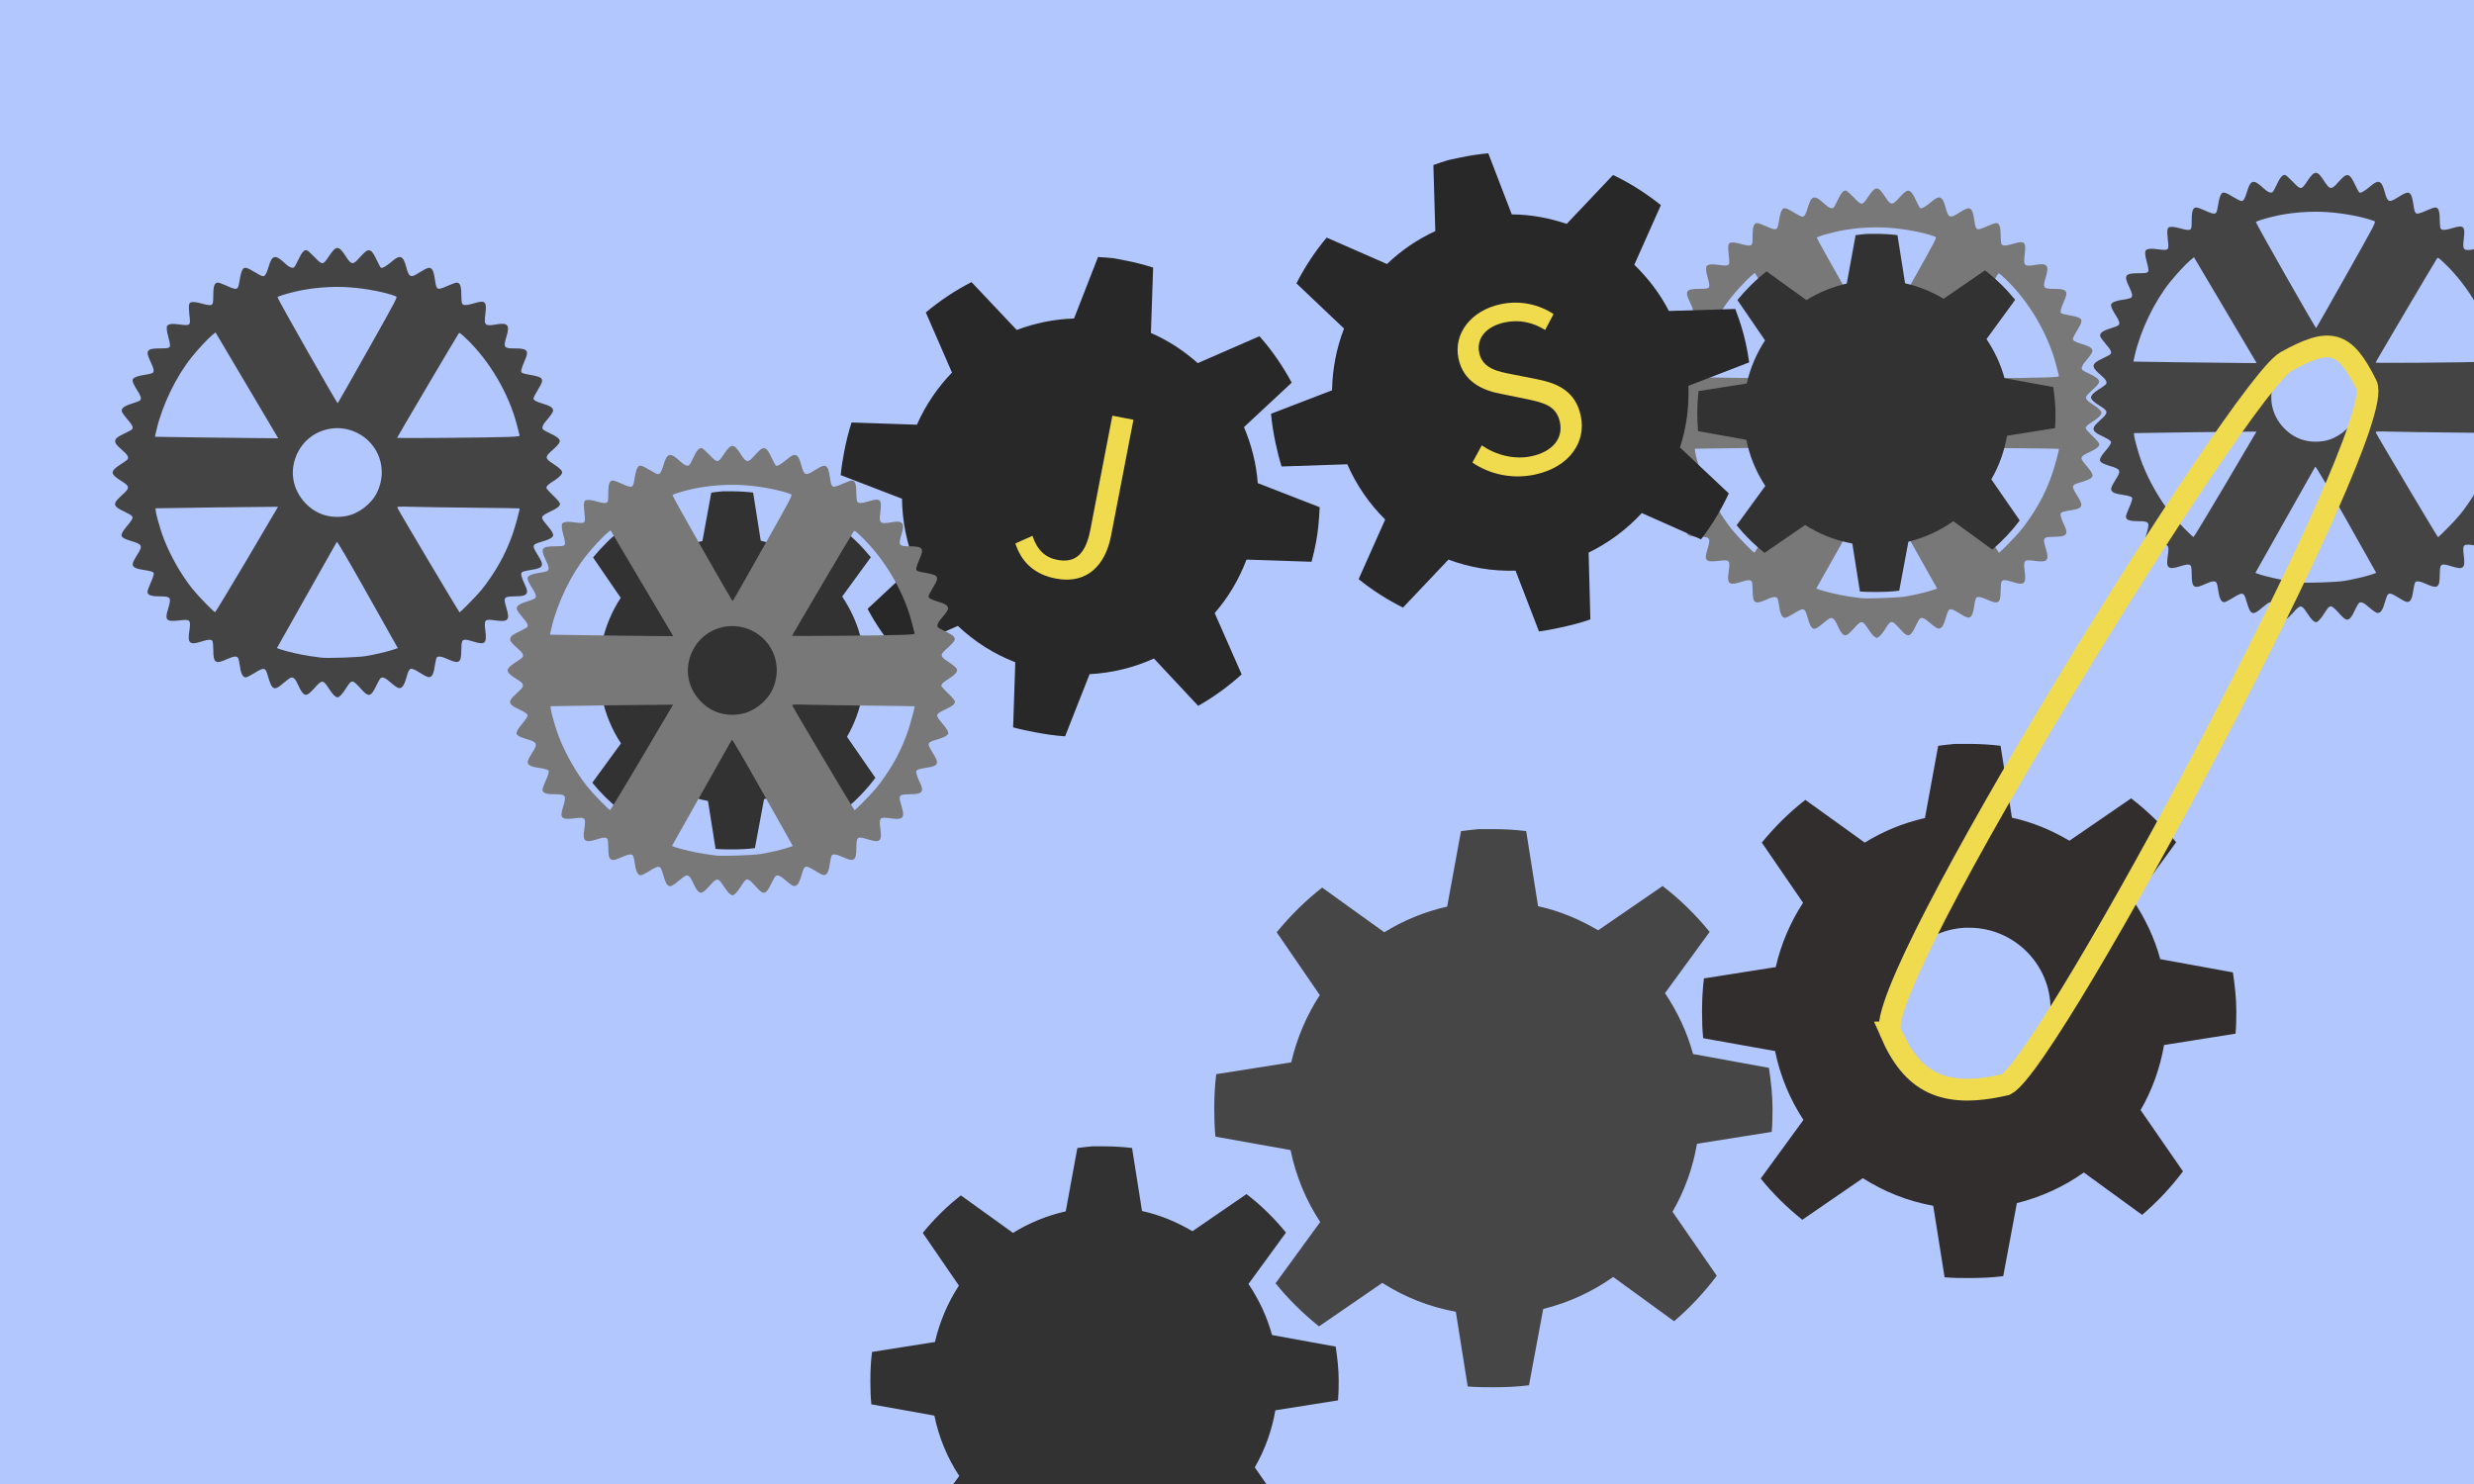 <?xml version="1.0" encoding="UTF-8" standalone="no"?>
<!-- Created with Inkscape (http://www.inkscape.org/) -->

<svg
   xmlns:dc="http://purl.org/dc/elements/1.1/"
   xmlns:cc="http://creativecommons.org/ns#"
   xmlns:rdf="http://www.w3.org/1999/02/22-rdf-syntax-ns#"
   xmlns:svg="http://www.w3.org/2000/svg"
   xmlns="http://www.w3.org/2000/svg"
   xmlns:sodipodi="http://sodipodi.sourceforge.net/DTD/sodipodi-0.dtd"
   xmlns:inkscape="http://www.inkscape.org/namespaces/inkscape"
   width="500"
   height="300"
   viewBox="0 0 500 300"
   id="svg2"
   version="1.1"
   inkscape:version="0.91 r13725"
   sodipodi:docname="js-tooling.svg">
  <defs
     id="defs4" />
  <sodipodi:namedview
     id="base"
     pagecolor="#ffffff"
     bordercolor="#666666"
     borderopacity="1.0"
     inkscape:pageopacity="0.0"
     inkscape:pageshadow="2"
     inkscape:zoom="0.98994949"
     inkscape:cx="-151.20805"
     inkscape:cy="96.296337"
     inkscape:document-units="px"
     inkscape:current-layer="imagebot_2-7-3"
     showgrid="false"
     units="px" />
  <g
     inkscape:label="Layer 1"
     inkscape:groupmode="layer"
     id="layer1"
     transform="translate(0,-752.362)">
    <rect
       style="opacity:1;fill:#b3c7ff;fill-opacity:1;stroke:none;stroke-width:4;stroke-linejoin:round;stroke-miterlimit:4;stroke-dasharray:none;stroke-dashoffset:0;stroke-opacity:1"
       id="rect4384"
       width="505.076"
       height="303.046"
       x="-2.02"
       y="751.337" />
    <g
       id="imagebot_2-3"
       label="Ebene 1"
       transform="matrix(0.625,0,0,0.625,239.113,1038.727)"
       style="fill:#323232;fill-opacity:1;stroke:none">
      <path
         id="imagebot_3-6"
         d="m -29.378,-87.403 c -1.597,0.109 -3.15,0.357 -4.719,0.536 l -0.106,0 -3.754,20.486 c -6.119,1.393 -11.875,3.758 -17.054,6.972 l -16.85,-12.12 c -4.552,3.534 -8.695,7.656 -12.334,12.12 l 11.691,17.054 c -3.55,5.425 -6.219,11.619 -7.723,18.126 -1.8e-4,0.031 -1.8e-4,0.102 0,0.107 l -20.379,3.218 c -0.372,3.043 -0.536,6.188 -0.536,9.331 0,2.572 0.071,5.109 0.322,7.615 l 20.379,3.647 c 1.449,7.077 4.203,13.686 8.044,19.521 l -12.12,16.625 c 3.471,4.309 7.478,8.233 11.798,11.691 l 17.161,-11.798 c 5.998,3.826 12.693,6.509 19.95,7.83 l 3.218,20.272 c 2.287,0.208 4.632,0.214 6.972,0.214 3.304,0 6.46,-0.125 9.653,-0.536 l 3.861,-20.701 c 6.89,-1.715 13.363,-4.689 18.984,-8.688 l 16.517,12.013 c 4.284,-3.644 8.2,-7.833 11.584,-12.335 l -12.013,-17.376 c 3.253,-5.619 5.507,-11.818 6.65,-18.448 l 20.272,-3.218 c 0.178,-2.115 0.213,-4.167 0.213,-6.328 0,-3.756 -0.437,-7.438 -0.966,-11.047 l -20.593,-3.754 c -1.614,-5.959 -4.262,-11.519 -7.615,-16.518 l 12.12,-16.625 c -3.757,-4.594 -8.042,-8.839 -12.763,-12.442 l -17.483,12.013 c -5.025,-2.972 -10.432,-5.252 -16.303,-6.543 l -3.218,-20.379 c -2.929,-0.345 -5.881,-0.536 -8.902,-0.536 -0.817,0 -1.657,-0.024 -2.467,0 -0.395,0.013 -0.786,-0.024 -1.18,0 -0.106,0.007 -0.216,-0.007 -0.323,0 l 0.011,7.5e-4 z"
         label="Ebene 1"
         inkscape:connector-curvature="0"
         style="fill:#323232;fill-opacity:1;stroke:none;stroke-width:3.432"
         sodipodi:nodetypes="cccccccccccsccccccccsccccccccsccccccccsccccc" />
      <title
         id="title4485-7">Ebene 1</title>
    </g>
    <g
       id="imagebot_2-5"
       label="Ebene 1"
       transform="matrix(0.745,0,0,0.745,244.125,918.676)"
       style="fill:#464646;fill-opacity:1;stroke:none">
      <path
         id="imagebot_3-3"
         d="m 336.78,565.51 c -1.597,0.109 -3.15,0.357 -4.719,0.536 l -0.106,0 -3.754,20.486 c -6.119,1.393 -11.875,3.758 -17.054,6.972 l -16.85,-12.12 c -4.552,3.534 -8.695,7.656 -12.334,12.12 l 11.691,17.054 c -3.55,5.425 -6.219,11.619 -7.723,18.126 -1.8e-4,0.031 -1.8e-4,0.102 0,0.107 l -20.379,3.218 c -0.372,3.043 -0.536,6.188 -0.536,9.331 0,2.572 0.071,5.109 0.322,7.615 l 20.379,3.647 c 1.449,7.077 4.203,13.686 8.044,19.521 l -12.12,16.625 c 3.471,4.309 7.478,8.233 11.798,11.691 l 17.161,-11.798 c 5.998,3.826 12.693,6.509 19.95,7.83 l 3.218,20.272 c 2.287,0.208 4.632,0.214 6.972,0.214 3.304,0 6.46,-0.125 9.653,-0.536 l 3.861,-20.701 c 6.89,-1.715 13.363,-4.689 18.984,-8.688 l 16.517,12.013 c 4.284,-3.644 8.2,-7.833 11.584,-12.335 l -12.013,-17.376 c 3.253,-5.619 5.507,-11.818 6.65,-18.448 l 20.272,-3.218 c 0.178,-2.115 0.213,-4.167 0.213,-6.328 0,-3.756 -0.437,-7.438 -0.966,-11.047 l -20.593,-3.754 c -1.614,-5.959 -4.262,-11.519 -7.615,-16.518 l 12.12,-16.625 c -3.757,-4.594 -8.042,-8.839 -12.763,-12.442 l -17.483,12.013 c -5.025,-2.972 -10.432,-5.252 -16.303,-6.543 l -3.218,-20.379 c -2.929,-0.345 -5.881,-0.536 -8.902,-0.536 -0.817,0 -1.657,-0.024 -2.467,0 -0.395,0.013 -0.786,-0.024 -1.18,0 -0.106,0.007 -0.216,-0.007 -0.323,0 l 0.011,7.5e-4 z"
         label="Ebene 1"
         transform="translate(-263.3,-563.769)"
         inkscape:connector-curvature="0"
         style="fill:#464646;fill-opacity:1;stroke:none;stroke-width:3.432"
         sodipodi:nodetypes="cccccccccccsccccccccsccccccccsccccccccsccccc" />
      <title
         id="title4485-5">Ebene 1</title>
    </g>
    <g
       id="imagebot_2-7"
       label="Ebene 1"
       transform="matrix(0.713,0,0,0.713,342.761,901.501)"
       style="fill:#322e2e;fill-opacity:1;stroke:none">
      <path
         id="imagebot_3-0"
         d="m 336.78,565.51 c -1.597,0.109 -3.15,0.357 -4.719,0.536 l -0.106,0 -3.754,20.486 c -6.119,1.393 -11.875,3.758 -17.054,6.972 l -16.85,-12.12 c -4.552,3.534 -8.695,7.656 -12.334,12.12 l 11.691,17.054 c -3.55,5.425 -6.219,11.619 -7.723,18.126 -1.8e-4,0.031 -1.8e-4,0.102 0,0.107 l -20.379,3.218 c -0.372,3.043 -0.536,6.188 -0.536,9.331 0,2.572 0.071,5.109 0.322,7.615 l 20.379,3.647 c 1.449,7.077 4.203,13.686 8.044,19.521 l -12.12,16.625 c 3.471,4.309 7.478,8.233 11.798,11.691 l 17.161,-11.798 c 5.998,3.826 12.693,6.509 19.95,7.83 l 3.218,20.272 c 2.287,0.208 4.632,0.214 6.972,0.214 3.304,0 6.46,-0.125 9.653,-0.536 l 3.861,-20.701 c 6.89,-1.715 13.363,-4.689 18.984,-8.688 l 16.517,12.013 c 4.284,-3.644 8.2,-7.833 11.584,-12.335 l -12.013,-17.376 c 3.253,-5.619 5.507,-11.818 6.65,-18.448 l 20.272,-3.218 c 0.178,-2.115 0.213,-4.167 0.213,-6.328 0,-3.756 -0.437,-7.438 -0.966,-11.047 l -20.593,-3.754 c -1.614,-5.959 -4.262,-11.519 -7.615,-16.518 l 12.12,-16.625 c -3.757,-4.594 -8.042,-8.839 -12.763,-12.442 l -17.483,12.013 c -5.025,-2.972 -10.432,-5.252 -16.303,-6.543 l -3.218,-20.379 c -2.929,-0.345 -5.881,-0.536 -8.902,-0.536 -0.817,0 -1.657,-0.024 -2.467,0 -0.395,0.013 -0.786,-0.024 -1.18,0 -0.106,0.007 -0.216,-0.007 -0.323,0 l 0.011,7.5e-4 z m 2.789,52.127 c 0.392,-0.021 0.783,0 1.18,0 12.696,0 23.06,10.364 23.06,23.06 0,12.696 -10.364,22.953 -23.06,22.953 -12.696,0 -22.953,-10.257 -22.953,-22.953 0,-12.299 9.626,-22.444 21.773,-23.06 z"
         label="Ebene 1"
         transform="translate(-263.3,-563.769)"
         inkscape:connector-curvature="0"
         style="fill:#322e2e;fill-opacity:1;stroke:none;stroke-width:3.432" />
      <title
         id="title5546">Ebene 1</title>
    </g>
    <g
       id="g8222"
       transform="matrix(0.173,0,0,0.173,422.593,787.302)"
       style="fill:#444444;fill-opacity:1;stroke:none">
      <title
         id="title8224">Layer 1</title>
      <path
         d="m 259.1,523.032 c -1.381,-1.158 -4.442,-5.136 -6.803,-8.84 -6.322,-9.923 -7.769,-9.9 -16.581,0.261 -2.641,3.045 -6.021,6.143 -7.511,6.884 -2.457,1.222 -2.939,1.176 -5.178,-0.496 -1.364,-1.018 -3.818,-4.907 -5.483,-8.69 -3.65,-8.288 -5.996,-10.912 -9.051,-10.119 -1.207,0.313 -5.066,3.066 -8.575,6.117 -11.297,9.823 -13.568,8.84 -18.422,-7.973 -3.045,-10.546 -4.093,-10.72 -16.873,-2.799 -3.843,2.382 -7.928,4.331 -9.077,4.331 -3.307,0 -5.552,-4.306 -6.736,-12.916 -0.587,-4.268 -1.512,-8.592 -2.056,-9.609 -1.46,-2.727 -5.275,-2.323 -13.515,1.432 -12.993,5.921 -15.534,4.156 -15.534,-10.796 0,-4.7 -0.437,-9.362 -0.97,-10.359 -1.298,-2.425 -4.46,-2.301 -13.303,0.524 -12.84,4.101 -15.807,1.808 -13.943,-10.774 2.238,-15.106 1.787,-15.636 -11.883,-13.994 -14.754,1.773 -16.86,-0.45 -12.719,-13.428 1.193,-3.738 2.174,-8.179 2.181,-9.867 0.016,-4.01 -2.298,-4.899 -12.751,-4.899 -9.465,0 -13.486,-1.563 -13.486,-5.242 0,-1.31 1.463,-5.548 3.251,-9.418 1.788,-3.871 3.51,-8.418 3.827,-10.105 0.513,-2.734 0.287,-3.181 -2.08,-4.106 -1.46,-0.571 -6.027,-1.524 -10.149,-2.119 -9.574,-1.382 -12.846,-3.482 -12.001,-7.705 0.329,-1.644 2.655,-6.139 5.169,-9.99 6.802,-10.419 5.998,-12.166 -7.348,-15.977 -3.671,-1.048 -7.753,-2.754 -9.071,-3.791 -2.075,-1.632 -2.286,-2.273 -1.569,-4.77 0.455,-1.586 2.85,-5.185 5.321,-7.996 2.472,-2.811 5.221,-6.444 6.109,-8.072 1.528,-2.802 1.528,-3.058 0,-4.779 -0.888,-1 -5.063,-3.412 -9.278,-5.36 -9.232,-4.267 -11.449,-6.867 -9.337,-10.951 0.772,-1.492 4.15,-5.125 7.508,-8.073 9.403,-8.255 9.255,-10.173 -1.275,-16.536 -3.642,-2.2 -7.473,-5.197 -8.515,-6.66 -1.745,-2.45 -1.783,-2.873 -0.485,-5.383 0.82,-1.586 4.31,-4.532 8.355,-7.053 3.821,-2.381 7.471,-4.961 8.112,-5.734 2.048,-2.468 0.226,-5.674 -6.455,-11.357 -11.158,-9.492 -10.683,-12.771 2.748,-18.967 4.396,-2.028 8.519,-4.321 9.161,-5.094 1.707,-2.057 0.262,-5.045 -5.802,-11.998 -2.869,-3.29 -5.611,-7.112 -6.093,-8.494 -1.312,-3.762 2.367,-6.667 12.199,-9.63 4.446,-1.34 8.606,-3.067 9.245,-3.837 1.659,-1.999 0.577,-5.271 -4.133,-12.502 -2.245,-3.447 -4.324,-7.613 -4.62,-9.259 -0.471,-2.624 -0.167,-3.216 2.475,-4.818 1.679,-1.018 6.539,-2.317 10.981,-2.936 4.383,-0.61 8.747,-1.682 9.698,-2.382 2.213,-1.627 1.562,-4.899 -2.774,-13.945 -5.76,-12.019 -3.866,-14.636 10.607,-14.659 11.199,-0.017 12.47,-0.434 12.461,-4.081 -0.004,-1.616 -0.844,-5.68 -1.868,-9.031 -1.023,-3.352 -1.864,-7.845 -1.868,-9.986 -0.007,-3.543 0.264,-3.987 3.009,-4.944 2.254,-0.786 5.337,-0.762 12.202,0.095 12.53,1.564 12.755,1.34 11.219,-11.166 -0.648,-5.273 -0.8,-10.347 -0.359,-11.967 0.657,-2.412 1.271,-2.855 4.315,-3.109 1.952,-0.163 6.419,0.575 9.927,1.641 3.508,1.066 7.845,1.937 9.639,1.937 4.013,0 4.386,-1.057 4.404,-12.468 0.015,-9.773 1.544,-13.782 5.255,-13.782 1.31,0 5.492,1.438 9.295,3.195 9.443,4.363 12.439,4.95 14.054,2.754 0.7,-0.951 1.771,-5.316 2.382,-9.698 0.619,-4.442 1.918,-9.302 2.936,-10.981 1.613,-2.66 2.176,-2.945 4.818,-2.434 1.645,0.318 6.198,2.623 10.117,5.122 3.919,2.499 8.022,4.543 9.119,4.543 2.592,0 4.159,-2.634 6.696,-11.25 4.061,-13.794 7.763,-14.496 19.248,-3.65 4.664,4.405 8.564,6.039 10.525,4.411 0.765,-0.635 3.018,-4.677 5.008,-8.982 3.912,-8.468 6.799,-11.681 9.78,-10.886 1.031,0.275 5.097,3.878 9.036,8.008 9.171,9.616 9.802,9.581 16.77,-0.942 8.495,-12.828 11.446,-12.865 19.542,-0.245 6.88,10.726 8.517,10.825 17.007,1.025 2.716,-3.135 6.143,-6.323 7.618,-7.085 4.17,-2.156 6.748,0.169 11.527,10.394 2.217,4.743 4.518,8.926 5.114,9.294 1.54,0.952 6.548,-1.954 13.213,-7.669 9.325,-7.995 12.79,-6.465 16.458,7.266 3.194,11.954 5.057,12.647 15.567,5.786 3.814,-2.49 8.279,-4.796 9.923,-5.125 4.241,-0.848 6.265,2.393 7.698,12.33 1.581,10.961 2.45,12.609 6.269,11.893 1.667,-0.313 6.198,-2.032 10.069,-3.82 3.871,-1.788 8.109,-3.251 9.418,-3.251 3.754,0 5.242,3.995 5.242,14.078 0,4.7 0.437,9.362 0.97,10.359 1.295,2.42 5.189,2.329 14.03,-0.328 13.103,-3.938 14.964,-2.156 13.129,12.579 -1.687,13.546 -0.639,14.472 13.587,11.994 12.489,-2.175 15.119,1.056 11.236,13.798 -4.104,13.466 -3.468,14.396 9.845,14.396 14.71,0 16.673,2.586 11.144,14.678 -1.614,3.529 -3.24,7.972 -3.614,9.874 -0.617,3.136 -0.453,3.552 1.762,4.469 1.343,0.556 5.874,1.556 10.069,2.223 4.195,0.667 8.775,1.965 10.178,2.884 3.421,2.241 2.796,5.104 -3.275,15.003 -2.578,4.204 -4.687,8.359 -4.687,9.234 0,2.201 3.024,3.893 11.25,6.295 8.812,2.573 12.234,5.135 11.546,8.646 -0.272,1.389 -2.991,5.397 -6.042,8.906 -5.759,6.623 -7.33,9.917 -5.85,12.264 0.477,0.756 4.426,2.983 8.775,4.948 4.627,2.09 8.659,4.603 9.717,6.056 1.618,2.221 1.671,2.76 0.503,5.106 -0.718,1.442 -3.797,4.783 -6.843,7.424 -10.324,8.953 -10.272,10.253 0.692,17.336 4.211,2.721 8.238,6.042 8.947,7.38 1.154,2.178 1.08,2.728 -0.71,5.242 -1.1,1.545 -4.844,4.602 -8.321,6.794 -6.584,4.151 -8.585,6.063 -8.635,8.254 -0.016,0.715 3.556,4.735 7.939,8.934 4.915,4.709 7.969,8.37 7.969,9.553 0,2.766 -3.335,5.502 -10.8,8.861 -3.599,1.619 -7.463,3.792 -8.587,4.828 -1.763,1.626 -1.896,2.223 -0.969,4.36 0.591,1.362 3.158,4.797 5.704,7.633 2.547,2.836 5.23,6.591 5.963,8.345 1.252,2.995 1.2,3.319 -0.849,5.344 -1.23,1.216 -5.451,3.11 -9.681,4.344 -10.608,3.095 -12.043,4.02 -11.38,7.333 0.296,1.48 2.414,5.555 4.707,9.054 7.949,12.134 6.592,15.185 -7.627,17.142 -4.509,0.621 -9.107,1.702 -10.217,2.402 -1.799,1.135 -1.924,1.692 -1.153,5.126 0.476,2.119 2.123,6.343 3.659,9.386 5.524,10.944 3.176,14.024 -10.693,14.024 -4.375,0 -9.036,0.411 -10.359,0.914 -3.093,1.176 -3.107,3.542 -0.078,13.481 4.052,13.295 1.672,15.857 -12.822,13.805 -13.013,-1.842 -13.688,-1.146 -11.97,12.351 1.842,14.476 -0.44,16.56 -13.629,12.442 -9.847,-3.074 -12.437,-3.067 -13.617,0.035 -0.503,1.323 -0.914,5.984 -0.914,10.359 0,14.283 -2.631,16.026 -15.404,10.205 -8.021,-3.655 -12.188,-4.155 -13.543,-1.623 -0.488,0.912 -1.404,5.236 -2.034,9.609 -1.451,10.057 -3.6,13.55 -7.82,12.709 -1.605,-0.32 -5.683,-2.419 -9.062,-4.664 -3.379,-2.245 -7.463,-4.372 -9.075,-4.726 -3.587,-0.788 -4.375,0.383 -7.53,11.195 -2.518,8.628 -5.065,11.842 -8.796,11.096 -1.365,-0.273 -5.283,-2.983 -8.706,-6.021 -6.733,-5.977 -9.994,-7.415 -12.36,-5.451 -0.821,0.681 -3.071,4.631 -5,8.777 -5.795,12.454 -8.849,13.483 -16.172,5.444 -12.32,-13.525 -12.074,-13.506 -19.751,-1.527 -4.053,6.324 -7.398,9.719 -9.565,9.709 -0.53,-0.003 -2.093,-0.952 -3.474,-2.109 l -2e-5,3e-5 z m 36.261,-46.122 c 10.738,-1.716 25.868,-5.259 33.007,-7.73 l 4.882,-1.69 -35.259,-62.674 c -23.772,-42.256 -35.507,-62.261 -36.02,-61.406 -0.418,0.697 -16.331,28.901 -35.361,62.674 l -34.6,61.406 3.395,1.231 c 7.074,2.565 25.204,6.744 35.195,8.114 5.713,0.783 11.653,1.601 13.2,1.818 6.454,0.905 42.646,-0.318 51.562,-1.743 z M 157.118,363.854 c 19.993,-33.751 36.285,-61.42 36.204,-61.487 -0.264,-0.219 -141.675,1.532 -142.819,1.768 -1.609,0.333 4.279,22.531 9.573,36.091 7.831,20.058 20.302,41.872 33.094,57.889 6.859,8.588 25.566,27.781 26.706,27.401 0.489,-0.163 17.248,-27.911 37.241,-61.661 z m 259.742,50.901 c 12.541,-12.823 16.177,-17.173 24.487,-29.297 11.343,-16.549 19.303,-32.191 26.02,-51.129 2.815,-7.937 8.7,-29.571 8.185,-30.087 -0.131,-0.131 -23.853,-0.477 -52.714,-0.769 -28.862,-0.291 -61.072,-0.758 -71.578,-1.037 -17.767,-0.472 -19.059,-0.395 -18.486,1.098 1.157,3.015 72.044,122.237 72.68,122.237 0.349,0 5.482,-4.957 11.407,-11.016 z M 272.923,313.2 c 14.724,-2.669 29.692,-14.237 36.301,-28.054 12.608,-26.359 1.958,-56.975 -24.176,-69.502 -25.209,-12.084 -55.371,-2.191 -68.254,22.386 -10.807,20.616 -7.257,44.107 9.192,60.813 12.432,12.627 28.825,17.641 46.937,14.357 z M 186.483,210.38 c -3.896,-6.574 -20.382,-34.415 -36.636,-61.869 l -29.552,-49.916 -4.613,3.862 c -4.921,4.12 -15.547,15.55 -22.886,24.616 -18.447,22.789 -34.694,56.325 -41.496,85.651 l -1.794,7.734 1.99,0.135 c 2.365,0.16 90.368,1.294 120.78,1.557 l 21.29,0.184 -7.083,-11.953 z m 274.144,10.42 c 13.554,-0.484 15.217,-0.717 14.833,-2.084 -0.238,-0.847 -1.524,-5.86 -2.857,-11.14 -9.308,-36.855 -31.84,-75.384 -59.543,-101.817 -7.1,-6.774 -7.801,-7.218 -8.886,-5.625 -2.547,3.743 -71.781,121.083 -71.781,121.656 0,0.676 104.051,-0.127 128.234,-0.99 z M 298.509,118.932 c 34.661,-61.575 34.718,-61.684 32.357,-62.582 -12.524,-4.762 -34.034,-8.934 -53.606,-10.397 -20.992,-1.57 -45.667,0.443 -65.336,5.33 -11.061,2.748 -19.219,5.4 -19.219,6.247 0,1.902 69.677,124.561 70.354,123.85 0.4,-0.421 16.353,-28.522 35.45,-62.448 z"
         id="imagebot_2-1"
         inkscape:connector-curvature="0"
         style="fill:#444444;fill-opacity:1;stroke:none" />
    </g>
    <g
       id="imagebot_2-7-3"
       label="Ebene 1"
       transform="matrix(-0.316,-0.639,0.639,-0.316,415.838,978.254)"
       style="fill:none;fill-opacity:1;stroke:none">
      <path
         id="imagebot_3-0-6"
         d="m 42.578,-31.754 c 14.155,0 120.222,170.607 120.848,184.887 0.62,14.142 -1.914,17.452 -16.069,17.452 C 133.201,170.586 14.858,5.107 14.858,-9.048 18.998,-26.794 27.215,-32.527 42.578,-31.754 Z"
         label="Ebene 1"
         inkscape:connector-curvature="0"
         style="fill:none;fill-opacity:1;stroke:#f0db4f;stroke-width:6.172;stroke-miterlimit:4;stroke-dasharray:none;stroke-opacity:1"
         sodipodi:nodetypes="csscc" />
      <title
         id="title5546-0">Ebene 1</title>
    </g>
    <g
       id="imagebot_2-7-6"
       label="Ebene 1"
       transform="matrix(0.713,0,0,0.713,194.163,919.645)"
       style="fill:#322e2e;fill-opacity:1;stroke:none">
      <title
         id="title5546-6">Ebene 1</title>
    </g>
    <g
       id="g8483"
       transform="matrix(0.845,0.163,-0.163,0.845,170.05,-23.22)">
      <g
         transform="translate(108.571,30.714)"
         id="g8380">
        <g
           id="imagebot_2-5-2"
           label="Ebene 1"
           transform="matrix(0.745,0,0,0.745,81.591,900.366)"
           style="fill:#282828;fill-opacity:1;stroke:none">
          <path
             id="imagebot_3-3-9"
             d="m 336.78,565.51 c -1.597,0.109 -3.15,0.357 -4.719,0.536 l -0.106,0 -3.754,20.486 c -6.119,1.393 -11.875,3.758 -17.054,6.972 l -16.85,-12.12 c -4.552,3.534 -8.695,7.656 -12.334,12.12 l 11.691,17.054 c -3.55,5.425 -6.219,11.619 -7.723,18.126 -1.8e-4,0.031 -1.8e-4,0.102 0,0.107 l -20.379,3.218 c -0.372,3.043 -0.536,6.188 -0.536,9.331 0,2.572 0.071,5.109 0.322,7.615 l 20.379,3.647 c 1.449,7.077 4.203,13.686 8.044,19.521 l -12.12,16.625 c 3.471,4.309 7.478,8.233 11.798,11.691 l 17.161,-11.798 c 5.998,3.826 12.693,6.509 19.95,7.83 l 3.218,20.272 c 2.287,0.208 4.632,0.214 6.972,0.214 3.304,0 6.46,-0.125 9.653,-0.536 l 3.861,-20.701 c 6.89,-1.715 13.363,-4.689 18.984,-8.688 l 16.517,12.013 c 4.284,-3.644 8.2,-7.833 11.584,-12.335 l -12.013,-17.376 c 3.253,-5.619 5.507,-11.818 6.65,-18.448 l 20.272,-3.218 c 0.178,-2.115 0.213,-4.167 0.213,-6.328 0,-3.756 -0.437,-7.438 -0.966,-11.047 l -20.593,-3.754 c -1.614,-5.959 -4.262,-11.519 -7.615,-16.518 l 12.12,-16.625 c -3.757,-4.594 -8.042,-8.839 -12.763,-12.442 l -17.483,12.013 c -5.025,-2.972 -10.432,-5.252 -16.303,-6.543 l -3.218,-20.379 c -2.929,-0.345 -5.881,-0.536 -8.902,-0.536 -0.817,0 -1.657,-0.024 -2.467,0 -0.395,0.013 -0.786,-0.024 -1.18,0 -0.106,0.007 -0.216,-0.007 -0.323,0 l 0.011,7.5e-4 z"
             label="Ebene 1"
             transform="translate(-263.3,-563.769)"
             inkscape:connector-curvature="0"
             style="fill:#282828;fill-opacity:1;stroke:none;stroke-width:3.432"
             sodipodi:nodetypes="cccccccccccsccccccccsccccccccsccccccccsccccc" />
          <title
             id="title4485-5-3">Ebene 1</title>
        </g>
      </g>
      <g
         style="font-style:normal;font-weight:normal;font-size:60px;line-height:125%;font-family:Sans;letter-spacing:0px;word-spacing:0px;fill:#f0db4f;fill-opacity:1;stroke:none;stroke-width:1px;stroke-linecap:butt;stroke-linejoin:miter;stroke-opacity:1"
         id="text8433">
        <path
           d="m 245.857,1008.831 c 7.68,0 10.86,-5.52 10.86,-12.3 l 0,-27.78 -5.04,0 0,27.3 c 0,6 -2.1,8.4 -6.3,8.4 -2.82,0 -5.04,-1.32 -6.78,-4.44 l -3.6,2.52 c 2.28,4.14 5.88,6.3 10.86,6.3 z"
           style=""
           id="path8688" />
      </g>
    </g>
    <g
       id="g8545"
       transform="translate(-8.453,26.248)">
      <g
         style="fill:#323232;fill-opacity:1;stroke:none"
         transform="matrix(0.478,0,0,0.478,119.392,824.602)"
         label="Ebene 1"
         id="imagebot_2">
        <path
           sodipodi:nodetypes="cccccccccccsccccccccsccccccccsccccccccsccccc"
           style="fill:#323232;fill-opacity:1;stroke:none;stroke-width:3.432"
           inkscape:connector-curvature="0"
           transform="translate(-263.3,-563.769)"
           label="Ebene 1"
           d="m 336.78,565.51 c -1.597,0.109 -3.15,0.357 -4.719,0.536 l -0.106,0 -3.754,20.486 c -6.119,1.393 -11.875,3.758 -17.054,6.972 l -16.85,-12.12 c -4.552,3.534 -8.695,7.656 -12.334,12.12 l 11.691,17.054 c -3.55,5.425 -6.219,11.619 -7.723,18.126 -1.8e-4,0.031 -1.8e-4,0.102 0,0.107 l -20.379,3.218 c -0.372,3.043 -0.536,6.188 -0.536,9.331 0,2.572 0.071,5.109 0.322,7.615 l 20.379,3.647 c 1.449,7.077 4.203,13.686 8.044,19.521 l -12.12,16.625 c 3.471,4.309 7.478,8.233 11.798,11.691 l 17.161,-11.798 c 5.998,3.826 12.693,6.509 19.95,7.83 l 3.218,20.272 c 2.287,0.208 4.632,0.214 6.972,0.214 3.304,0 6.46,-0.125 9.653,-0.536 l 3.861,-20.701 c 6.89,-1.715 13.363,-4.689 18.984,-8.688 l 16.517,12.013 c 4.284,-3.644 8.2,-7.833 11.584,-12.335 l -12.013,-17.376 c 3.253,-5.619 5.507,-11.818 6.65,-18.448 l 20.272,-3.218 c 0.178,-2.115 0.213,-4.167 0.213,-6.328 0,-3.756 -0.437,-7.438 -0.966,-11.047 l -20.593,-3.754 c -1.614,-5.959 -4.262,-11.519 -7.615,-16.518 l 12.12,-16.625 c -3.757,-4.594 -8.042,-8.839 -12.763,-12.442 l -17.483,12.013 c -5.025,-2.972 -10.432,-5.252 -16.303,-6.543 l -3.218,-20.379 c -2.929,-0.345 -5.881,-0.536 -8.902,-0.536 -0.817,0 -1.657,-0.024 -2.467,0 -0.395,0.013 -0.786,-0.024 -1.18,0 -0.106,0.007 -0.216,-0.007 -0.323,0 l 0.011,7.5e-4 z"
           id="imagebot_3" />
        <title
           id="title4485">Ebene 1</title>
      </g>
      <g
         style="fill:#787878;fill-opacity:1;stroke:none"
         transform="matrix(0.173,0,0,0.173,111.032,816.259)"
         id="g8222-0">
        <title
           id="title8224-3">Layer 1</title>
        <path
           style="fill:#787878;fill-opacity:1;stroke:none"
           inkscape:connector-curvature="0"
           id="imagebot_2-1-6"
           d="m 259.1,523.032 c -1.381,-1.158 -4.442,-5.136 -6.803,-8.84 -6.322,-9.923 -7.769,-9.9 -16.581,0.261 -2.641,3.045 -6.021,6.143 -7.511,6.884 -2.457,1.222 -2.939,1.176 -5.178,-0.496 -1.364,-1.018 -3.818,-4.907 -5.483,-8.69 -3.65,-8.288 -5.996,-10.912 -9.051,-10.119 -1.207,0.313 -5.066,3.066 -8.575,6.117 -11.297,9.823 -13.568,8.84 -18.422,-7.973 -3.045,-10.546 -4.093,-10.72 -16.873,-2.799 -3.843,2.382 -7.928,4.331 -9.077,4.331 -3.307,0 -5.552,-4.306 -6.736,-12.916 -0.587,-4.268 -1.512,-8.592 -2.056,-9.609 -1.46,-2.727 -5.275,-2.323 -13.515,1.432 -12.993,5.921 -15.534,4.156 -15.534,-10.796 0,-4.7 -0.437,-9.362 -0.97,-10.359 -1.298,-2.425 -4.46,-2.301 -13.303,0.524 -12.84,4.101 -15.807,1.808 -13.943,-10.774 2.238,-15.106 1.787,-15.636 -11.883,-13.994 -14.754,1.773 -16.86,-0.45 -12.719,-13.428 1.193,-3.738 2.174,-8.179 2.181,-9.867 0.016,-4.01 -2.298,-4.899 -12.751,-4.899 -9.465,0 -13.486,-1.563 -13.486,-5.242 0,-1.31 1.463,-5.548 3.251,-9.418 1.788,-3.871 3.51,-8.418 3.827,-10.105 0.513,-2.734 0.287,-3.181 -2.08,-4.106 -1.46,-0.571 -6.027,-1.524 -10.149,-2.119 -9.574,-1.382 -12.846,-3.482 -12.001,-7.705 0.329,-1.644 2.655,-6.139 5.169,-9.99 6.802,-10.419 5.998,-12.166 -7.348,-15.977 -3.671,-1.048 -7.753,-2.754 -9.071,-3.791 -2.075,-1.632 -2.286,-2.273 -1.569,-4.77 0.455,-1.586 2.85,-5.185 5.321,-7.996 2.472,-2.811 5.221,-6.444 6.109,-8.072 1.528,-2.802 1.528,-3.058 0,-4.779 -0.888,-1 -5.063,-3.412 -9.278,-5.36 -9.232,-4.267 -11.449,-6.867 -9.337,-10.951 0.772,-1.492 4.15,-5.125 7.508,-8.073 9.403,-8.255 9.255,-10.173 -1.275,-16.536 -3.642,-2.2 -7.473,-5.197 -8.515,-6.66 -1.745,-2.45 -1.783,-2.873 -0.485,-5.383 0.82,-1.586 4.31,-4.532 8.355,-7.053 3.821,-2.381 7.471,-4.961 8.112,-5.734 2.048,-2.468 0.226,-5.674 -6.455,-11.357 -11.158,-9.492 -10.683,-12.771 2.748,-18.967 4.396,-2.028 8.519,-4.321 9.161,-5.094 1.707,-2.057 0.262,-5.045 -5.802,-11.998 -2.869,-3.29 -5.611,-7.112 -6.093,-8.494 -1.312,-3.762 2.367,-6.667 12.199,-9.63 4.446,-1.34 8.606,-3.067 9.245,-3.837 1.659,-1.999 0.577,-5.271 -4.133,-12.502 -2.245,-3.447 -4.324,-7.613 -4.62,-9.259 -0.471,-2.624 -0.167,-3.216 2.475,-4.818 1.679,-1.018 6.539,-2.317 10.981,-2.936 4.383,-0.61 8.747,-1.682 9.698,-2.382 2.213,-1.627 1.562,-4.899 -2.774,-13.945 -5.76,-12.019 -3.866,-14.636 10.607,-14.659 11.199,-0.017 12.47,-0.434 12.461,-4.081 -0.004,-1.616 -0.844,-5.68 -1.868,-9.031 -1.023,-3.352 -1.864,-7.845 -1.868,-9.986 -0.007,-3.543 0.264,-3.987 3.009,-4.944 2.254,-0.786 5.337,-0.762 12.202,0.095 12.53,1.564 12.755,1.34 11.219,-11.166 -0.648,-5.273 -0.8,-10.347 -0.359,-11.967 0.657,-2.412 1.271,-2.855 4.315,-3.109 1.952,-0.163 6.419,0.575 9.927,1.641 3.508,1.066 7.845,1.937 9.639,1.937 4.013,0 4.386,-1.057 4.404,-12.468 0.015,-9.773 1.544,-13.782 5.255,-13.782 1.31,0 5.492,1.438 9.295,3.195 9.443,4.363 12.439,4.95 14.054,2.754 0.7,-0.951 1.771,-5.316 2.382,-9.698 0.619,-4.442 1.918,-9.302 2.936,-10.981 1.613,-2.66 2.176,-2.945 4.818,-2.434 1.645,0.318 6.198,2.623 10.117,5.122 3.919,2.499 8.022,4.543 9.119,4.543 2.592,0 4.159,-2.634 6.696,-11.25 4.061,-13.794 7.763,-14.496 19.248,-3.65 4.664,4.405 8.564,6.039 10.525,4.411 0.765,-0.635 3.018,-4.677 5.008,-8.982 3.912,-8.468 6.799,-11.681 9.78,-10.886 1.031,0.275 5.097,3.878 9.036,8.008 9.171,9.616 9.802,9.581 16.77,-0.942 8.495,-12.828 11.446,-12.865 19.542,-0.245 6.88,10.726 8.517,10.825 17.007,1.025 2.716,-3.135 6.143,-6.323 7.618,-7.085 4.17,-2.156 6.748,0.169 11.527,10.394 2.217,4.743 4.518,8.926 5.114,9.294 1.54,0.952 6.548,-1.954 13.213,-7.669 9.325,-7.995 12.79,-6.465 16.458,7.266 3.194,11.954 5.057,12.647 15.567,5.786 3.814,-2.49 8.279,-4.796 9.923,-5.125 4.241,-0.848 6.265,2.393 7.698,12.33 1.581,10.961 2.45,12.609 6.269,11.893 1.667,-0.313 6.198,-2.032 10.069,-3.82 3.871,-1.788 8.109,-3.251 9.418,-3.251 3.754,0 5.242,3.995 5.242,14.078 0,4.7 0.437,9.362 0.97,10.359 1.295,2.42 5.189,2.329 14.03,-0.328 13.103,-3.938 14.964,-2.156 13.129,12.579 -1.687,13.546 -0.639,14.472 13.587,11.994 12.489,-2.175 15.119,1.056 11.236,13.798 -4.104,13.466 -3.468,14.396 9.845,14.396 14.71,0 16.673,2.586 11.144,14.678 -1.614,3.529 -3.24,7.972 -3.614,9.874 -0.617,3.136 -0.453,3.552 1.762,4.469 1.343,0.556 5.874,1.556 10.069,2.223 4.195,0.667 8.775,1.965 10.178,2.884 3.421,2.241 2.796,5.104 -3.275,15.003 -2.578,4.204 -4.687,8.359 -4.687,9.234 0,2.201 3.024,3.893 11.25,6.295 8.812,2.573 12.234,5.135 11.546,8.646 -0.272,1.389 -2.991,5.397 -6.042,8.906 -5.759,6.623 -7.33,9.917 -5.85,12.264 0.477,0.756 4.426,2.983 8.775,4.948 4.627,2.09 8.659,4.603 9.717,6.056 1.618,2.221 1.671,2.76 0.503,5.106 -0.718,1.442 -3.797,4.783 -6.843,7.424 -10.324,8.953 -10.272,10.253 0.692,17.336 4.211,2.721 8.238,6.042 8.947,7.38 1.154,2.178 1.08,2.728 -0.71,5.242 -1.1,1.545 -4.844,4.602 -8.321,6.794 -6.584,4.151 -8.585,6.063 -8.635,8.254 -0.016,0.715 3.556,4.735 7.939,8.934 4.915,4.709 7.969,8.37 7.969,9.553 0,2.766 -3.335,5.502 -10.8,8.861 -3.599,1.619 -7.463,3.792 -8.587,4.828 -1.763,1.626 -1.896,2.223 -0.969,4.36 0.591,1.362 3.158,4.797 5.704,7.633 2.547,2.836 5.23,6.591 5.963,8.345 1.252,2.995 1.2,3.319 -0.849,5.344 -1.23,1.216 -5.451,3.11 -9.681,4.344 -10.608,3.095 -12.043,4.02 -11.38,7.333 0.296,1.48 2.414,5.555 4.707,9.054 7.949,12.134 6.592,15.185 -7.627,17.142 -4.509,0.621 -9.107,1.702 -10.217,2.402 -1.799,1.135 -1.924,1.692 -1.153,5.126 0.476,2.119 2.123,6.343 3.659,9.386 5.524,10.944 3.176,14.024 -10.693,14.024 -4.375,0 -9.036,0.411 -10.359,0.914 -3.093,1.176 -3.107,3.542 -0.078,13.481 4.052,13.295 1.672,15.857 -12.822,13.805 -13.013,-1.842 -13.688,-1.146 -11.97,12.351 1.842,14.476 -0.44,16.56 -13.629,12.442 -9.847,-3.074 -12.437,-3.067 -13.617,0.035 -0.503,1.323 -0.914,5.984 -0.914,10.359 0,14.283 -2.631,16.026 -15.404,10.205 -8.021,-3.655 -12.188,-4.155 -13.543,-1.623 -0.488,0.912 -1.404,5.236 -2.034,9.609 -1.451,10.057 -3.6,13.55 -7.82,12.709 -1.605,-0.32 -5.683,-2.419 -9.062,-4.664 -3.379,-2.245 -7.463,-4.372 -9.075,-4.726 -3.587,-0.788 -4.375,0.383 -7.53,11.195 -2.518,8.628 -5.065,11.842 -8.796,11.096 -1.365,-0.273 -5.283,-2.983 -8.706,-6.021 -6.733,-5.977 -9.994,-7.415 -12.36,-5.451 -0.821,0.681 -3.071,4.631 -5,8.777 -5.795,12.454 -8.849,13.483 -16.172,5.444 -12.32,-13.525 -12.074,-13.506 -19.751,-1.527 -4.053,6.324 -7.398,9.719 -9.565,9.709 -0.53,-0.003 -2.093,-0.952 -3.474,-2.109 l -2e-5,3e-5 z m 36.261,-46.122 c 10.738,-1.716 25.868,-5.259 33.007,-7.73 l 4.882,-1.69 -35.259,-62.674 c -23.772,-42.256 -35.507,-62.261 -36.02,-61.406 -0.418,0.697 -16.331,28.901 -35.361,62.674 l -34.6,61.406 3.395,1.231 c 7.074,2.565 25.204,6.744 35.195,8.114 5.713,0.783 11.653,1.601 13.2,1.818 6.454,0.905 42.646,-0.318 51.562,-1.743 z M 157.118,363.854 c 19.993,-33.751 36.285,-61.42 36.204,-61.487 -0.264,-0.219 -141.675,1.532 -142.819,1.768 -1.609,0.333 4.279,22.531 9.573,36.091 7.831,20.058 20.302,41.872 33.094,57.889 6.859,8.588 25.566,27.781 26.706,27.401 0.489,-0.163 17.248,-27.911 37.241,-61.661 z m 259.742,50.901 c 12.541,-12.823 16.177,-17.173 24.487,-29.297 11.343,-16.549 19.303,-32.191 26.02,-51.129 2.815,-7.937 8.7,-29.571 8.185,-30.087 -0.131,-0.131 -23.853,-0.477 -52.714,-0.769 -28.862,-0.291 -61.072,-0.758 -71.578,-1.037 -17.767,-0.472 -19.059,-0.395 -18.486,1.098 1.157,3.015 72.044,122.237 72.68,122.237 0.349,0 5.482,-4.957 11.407,-11.016 z M 272.923,313.2 c 14.724,-2.669 29.692,-14.237 36.301,-28.054 12.608,-26.359 1.958,-56.975 -24.176,-69.502 -25.209,-12.084 -55.371,-2.191 -68.254,22.386 -10.807,20.616 -7.257,44.107 9.192,60.813 12.432,12.627 28.825,17.641 46.937,14.357 z M 186.483,210.38 c -3.896,-6.574 -20.382,-34.415 -36.636,-61.869 l -29.552,-49.916 -4.613,3.862 c -4.921,4.12 -15.547,15.55 -22.886,24.616 -18.447,22.789 -34.694,56.325 -41.496,85.651 l -1.794,7.734 1.99,0.135 c 2.365,0.16 90.368,1.294 120.78,1.557 l 21.29,0.184 -7.083,-11.953 z m 274.144,10.42 c 13.554,-0.484 15.217,-0.717 14.833,-2.084 -0.238,-0.847 -1.524,-5.86 -2.857,-11.14 -9.308,-36.855 -31.84,-75.384 -59.543,-101.817 -7.1,-6.774 -7.801,-7.218 -8.886,-5.625 -2.547,3.743 -71.781,121.083 -71.781,121.656 0,0.676 104.051,-0.127 128.234,-0.99 z M 298.509,118.932 c 34.661,-61.575 34.718,-61.684 32.357,-62.582 -12.524,-4.762 -34.034,-8.934 -53.606,-10.397 -20.992,-1.57 -45.667,0.443 -65.336,5.33 -11.061,2.748 -19.219,5.4 -19.219,6.247 0,1.902 69.677,124.561 70.354,123.85 0.4,-0.421 16.353,-28.522 35.45,-62.448 z" />
      </g>
    </g>
    <g
       id="g8222-2"
       transform="matrix(0.173,0,0,0.173,22.746,802.5)"
       style="fill:#444444;fill-opacity:1;stroke:none">
      <title
         id="title8224-0">Layer 1</title>
      <path
         d="m 259.1,523.032 c -1.381,-1.158 -4.442,-5.136 -6.803,-8.84 -6.322,-9.923 -7.769,-9.9 -16.581,0.261 -2.641,3.045 -6.021,6.143 -7.511,6.884 -2.457,1.222 -2.939,1.176 -5.178,-0.496 -1.364,-1.018 -3.818,-4.907 -5.483,-8.69 -3.65,-8.288 -5.996,-10.912 -9.051,-10.119 -1.207,0.313 -5.066,3.066 -8.575,6.117 -11.297,9.823 -13.568,8.84 -18.422,-7.973 -3.045,-10.546 -4.093,-10.72 -16.873,-2.799 -3.843,2.382 -7.928,4.331 -9.077,4.331 -3.307,0 -5.552,-4.306 -6.736,-12.916 -0.587,-4.268 -1.512,-8.592 -2.056,-9.609 -1.46,-2.727 -5.275,-2.323 -13.515,1.432 -12.993,5.921 -15.534,4.156 -15.534,-10.796 0,-4.7 -0.437,-9.362 -0.97,-10.359 -1.298,-2.425 -4.46,-2.301 -13.303,0.524 -12.84,4.101 -15.807,1.808 -13.943,-10.774 2.238,-15.106 1.787,-15.636 -11.883,-13.994 -14.754,1.773 -16.86,-0.45 -12.719,-13.428 1.193,-3.738 2.174,-8.179 2.181,-9.867 0.016,-4.01 -2.298,-4.899 -12.751,-4.899 -9.465,0 -13.486,-1.563 -13.486,-5.242 0,-1.31 1.463,-5.548 3.251,-9.418 1.788,-3.871 3.51,-8.418 3.827,-10.105 0.513,-2.734 0.287,-3.181 -2.08,-4.106 -1.46,-0.571 -6.027,-1.524 -10.149,-2.119 -9.574,-1.382 -12.846,-3.482 -12.001,-7.705 0.329,-1.644 2.655,-6.139 5.169,-9.99 6.802,-10.419 5.998,-12.166 -7.348,-15.977 -3.671,-1.048 -7.753,-2.754 -9.071,-3.791 -2.075,-1.632 -2.286,-2.273 -1.569,-4.77 0.455,-1.586 2.85,-5.185 5.321,-7.996 2.472,-2.811 5.221,-6.444 6.109,-8.072 1.528,-2.802 1.528,-3.058 0,-4.779 -0.888,-1 -5.063,-3.412 -9.278,-5.36 -9.232,-4.267 -11.449,-6.867 -9.337,-10.951 0.772,-1.492 4.15,-5.125 7.508,-8.073 9.403,-8.255 9.255,-10.173 -1.275,-16.536 -3.642,-2.2 -7.473,-5.197 -8.515,-6.66 -1.745,-2.45 -1.783,-2.873 -0.485,-5.383 0.82,-1.586 4.31,-4.532 8.355,-7.053 3.821,-2.381 7.471,-4.961 8.112,-5.734 2.048,-2.468 0.226,-5.674 -6.455,-11.357 -11.158,-9.492 -10.683,-12.771 2.748,-18.967 4.396,-2.028 8.519,-4.321 9.161,-5.094 1.707,-2.057 0.262,-5.045 -5.802,-11.998 -2.869,-3.29 -5.611,-7.112 -6.093,-8.494 -1.312,-3.762 2.367,-6.667 12.199,-9.63 4.446,-1.34 8.606,-3.067 9.245,-3.837 1.659,-1.999 0.577,-5.271 -4.133,-12.502 -2.245,-3.447 -4.324,-7.613 -4.62,-9.259 -0.471,-2.624 -0.167,-3.216 2.475,-4.818 1.679,-1.018 6.539,-2.317 10.981,-2.936 4.383,-0.61 8.747,-1.682 9.698,-2.382 2.213,-1.627 1.562,-4.899 -2.774,-13.945 -5.76,-12.019 -3.866,-14.636 10.607,-14.659 11.199,-0.017 12.47,-0.434 12.461,-4.081 -0.004,-1.616 -0.844,-5.68 -1.868,-9.031 -1.023,-3.352 -1.864,-7.845 -1.868,-9.986 -0.007,-3.543 0.264,-3.987 3.009,-4.944 2.254,-0.786 5.337,-0.762 12.202,0.095 12.53,1.564 12.755,1.34 11.219,-11.166 -0.648,-5.273 -0.8,-10.347 -0.359,-11.967 0.657,-2.412 1.271,-2.855 4.315,-3.109 1.952,-0.163 6.419,0.575 9.927,1.641 3.508,1.066 7.845,1.937 9.639,1.937 4.013,0 4.386,-1.057 4.404,-12.468 0.015,-9.773 1.544,-13.782 5.255,-13.782 1.31,0 5.492,1.438 9.295,3.195 9.443,4.363 12.439,4.95 14.054,2.754 0.7,-0.951 1.771,-5.316 2.382,-9.698 0.619,-4.442 1.918,-9.302 2.936,-10.981 1.613,-2.66 2.176,-2.945 4.818,-2.434 1.645,0.318 6.198,2.623 10.117,5.122 3.919,2.499 8.022,4.543 9.119,4.543 2.592,0 4.159,-2.634 6.696,-11.25 4.061,-13.794 7.763,-14.496 19.248,-3.65 4.664,4.405 8.564,6.039 10.525,4.411 0.765,-0.635 3.018,-4.677 5.008,-8.982 3.912,-8.468 6.799,-11.681 9.78,-10.886 1.031,0.275 5.097,3.878 9.036,8.008 9.171,9.616 9.802,9.581 16.77,-0.942 8.495,-12.828 11.446,-12.865 19.542,-0.245 6.88,10.726 8.517,10.825 17.007,1.025 2.716,-3.135 6.143,-6.323 7.618,-7.085 4.17,-2.156 6.748,0.169 11.527,10.394 2.217,4.743 4.518,8.926 5.114,9.294 1.54,0.952 6.548,-1.954 13.213,-7.669 9.325,-7.995 12.79,-6.465 16.458,7.266 3.194,11.954 5.057,12.647 15.567,5.786 3.814,-2.49 8.279,-4.796 9.923,-5.125 4.241,-0.848 6.265,2.393 7.698,12.33 1.581,10.961 2.45,12.609 6.269,11.893 1.667,-0.313 6.198,-2.032 10.069,-3.82 3.871,-1.788 8.109,-3.251 9.418,-3.251 3.754,0 5.242,3.995 5.242,14.078 0,4.7 0.437,9.362 0.97,10.359 1.295,2.42 5.189,2.329 14.03,-0.328 13.103,-3.938 14.964,-2.156 13.129,12.579 -1.687,13.546 -0.639,14.472 13.587,11.994 12.489,-2.175 15.119,1.056 11.236,13.798 -4.104,13.466 -3.468,14.396 9.845,14.396 14.71,0 16.673,2.586 11.144,14.678 -1.614,3.529 -3.24,7.972 -3.614,9.874 -0.617,3.136 -0.453,3.552 1.762,4.469 1.343,0.556 5.874,1.556 10.069,2.223 4.195,0.667 8.775,1.965 10.178,2.884 3.421,2.241 2.796,5.104 -3.275,15.003 -2.578,4.204 -4.687,8.359 -4.687,9.234 0,2.201 3.024,3.893 11.25,6.295 8.812,2.573 12.234,5.135 11.546,8.646 -0.272,1.389 -2.991,5.397 -6.042,8.906 -5.759,6.623 -7.33,9.917 -5.85,12.264 0.477,0.756 4.426,2.983 8.775,4.948 4.627,2.09 8.659,4.603 9.717,6.056 1.618,2.221 1.671,2.76 0.503,5.106 -0.718,1.442 -3.797,4.783 -6.843,7.424 -10.324,8.953 -10.272,10.253 0.692,17.336 4.211,2.721 8.238,6.042 8.947,7.38 1.154,2.178 1.08,2.728 -0.71,5.242 -1.1,1.545 -4.844,4.602 -8.321,6.794 -6.584,4.151 -8.585,6.063 -8.635,8.254 -0.016,0.715 3.556,4.735 7.939,8.934 4.915,4.709 7.969,8.37 7.969,9.553 0,2.766 -3.335,5.502 -10.8,8.861 -3.599,1.619 -7.463,3.792 -8.587,4.828 -1.763,1.626 -1.896,2.223 -0.969,4.36 0.591,1.362 3.158,4.797 5.704,7.633 2.547,2.836 5.23,6.591 5.963,8.345 1.252,2.995 1.2,3.319 -0.849,5.344 -1.23,1.216 -5.451,3.11 -9.681,4.344 -10.608,3.095 -12.043,4.02 -11.38,7.333 0.296,1.48 2.414,5.555 4.707,9.054 7.949,12.134 6.592,15.185 -7.627,17.142 -4.509,0.621 -9.107,1.702 -10.217,2.402 -1.799,1.135 -1.924,1.692 -1.153,5.126 0.476,2.119 2.123,6.343 3.659,9.386 5.524,10.944 3.176,14.024 -10.693,14.024 -4.375,0 -9.036,0.411 -10.359,0.914 -3.093,1.176 -3.107,3.542 -0.078,13.481 4.052,13.295 1.672,15.857 -12.822,13.805 -13.013,-1.842 -13.688,-1.146 -11.97,12.351 1.842,14.476 -0.44,16.56 -13.629,12.442 -9.847,-3.074 -12.437,-3.067 -13.617,0.035 -0.503,1.323 -0.914,5.984 -0.914,10.359 0,14.283 -2.631,16.026 -15.404,10.205 -8.021,-3.655 -12.188,-4.155 -13.543,-1.623 -0.488,0.912 -1.404,5.236 -2.034,9.609 -1.451,10.057 -3.6,13.55 -7.82,12.709 -1.605,-0.32 -5.683,-2.419 -9.062,-4.664 -3.379,-2.245 -7.463,-4.372 -9.075,-4.726 -3.587,-0.788 -4.375,0.383 -7.53,11.195 -2.518,8.628 -5.065,11.842 -8.796,11.096 -1.365,-0.273 -5.283,-2.983 -8.706,-6.021 -6.733,-5.977 -9.994,-7.415 -12.36,-5.451 -0.821,0.681 -3.071,4.631 -5,8.777 -5.795,12.454 -8.849,13.483 -16.172,5.444 -12.32,-13.525 -12.074,-13.506 -19.751,-1.527 -4.053,6.324 -7.398,9.719 -9.565,9.709 -0.53,-0.003 -2.093,-0.952 -3.474,-2.109 l -2e-5,3e-5 z m 36.261,-46.122 c 10.738,-1.716 25.868,-5.259 33.007,-7.73 l 4.882,-1.69 -35.259,-62.674 c -23.772,-42.256 -35.507,-62.261 -36.02,-61.406 -0.418,0.697 -16.331,28.901 -35.361,62.674 l -34.6,61.406 3.395,1.231 c 7.074,2.565 25.204,6.744 35.195,8.114 5.713,0.783 11.653,1.601 13.2,1.818 6.454,0.905 42.646,-0.318 51.562,-1.743 z M 157.118,363.854 c 19.993,-33.751 36.285,-61.42 36.204,-61.487 -0.264,-0.219 -141.675,1.532 -142.819,1.768 -1.609,0.333 4.279,22.531 9.573,36.091 7.831,20.058 20.302,41.872 33.094,57.889 6.859,8.588 25.566,27.781 26.706,27.401 0.489,-0.163 17.248,-27.911 37.241,-61.661 z m 259.742,50.901 c 12.541,-12.823 16.177,-17.173 24.487,-29.297 11.343,-16.549 19.303,-32.191 26.02,-51.129 2.815,-7.937 8.7,-29.571 8.185,-30.087 -0.131,-0.131 -23.853,-0.477 -52.714,-0.769 -28.862,-0.291 -61.072,-0.758 -71.578,-1.037 -17.767,-0.472 -19.059,-0.395 -18.486,1.098 1.157,3.015 72.044,122.237 72.68,122.237 0.349,0 5.482,-4.957 11.407,-11.016 z M 272.923,313.2 c 14.724,-2.669 29.692,-14.237 36.301,-28.054 12.608,-26.359 1.958,-56.975 -24.176,-69.502 -25.209,-12.084 -55.371,-2.191 -68.254,22.386 -10.807,20.616 -7.257,44.107 9.192,60.813 12.432,12.627 28.825,17.641 46.937,14.357 z M 186.483,210.38 c -3.896,-6.574 -20.382,-34.415 -36.636,-61.869 l -29.552,-49.916 -4.613,3.862 c -4.921,4.12 -15.547,15.55 -22.886,24.616 -18.447,22.789 -34.694,56.325 -41.496,85.651 l -1.794,7.734 1.99,0.135 c 2.365,0.16 90.368,1.294 120.78,1.557 l 21.29,0.184 -7.083,-11.953 z m 274.144,10.42 c 13.554,-0.484 15.217,-0.717 14.833,-2.084 -0.238,-0.847 -1.524,-5.86 -2.857,-11.14 -9.308,-36.855 -31.84,-75.384 -59.543,-101.817 -7.1,-6.774 -7.801,-7.218 -8.886,-5.625 -2.547,3.743 -71.781,121.083 -71.781,121.656 0,0.676 104.051,-0.127 128.234,-0.99 z M 298.509,118.932 c 34.661,-61.575 34.718,-61.684 32.357,-62.582 -12.524,-4.762 -34.034,-8.934 -53.606,-10.397 -20.992,-1.57 -45.667,0.443 -65.336,5.33 -11.061,2.748 -19.219,5.4 -19.219,6.247 0,1.902 69.677,124.561 70.354,123.85 0.4,-0.421 16.353,-28.522 35.45,-62.448 z"
         id="imagebot_2-1-61"
         inkscape:connector-curvature="0"
         style="fill:#444444;fill-opacity:1;stroke:none" />
    </g>
    <g
       id="g8545-5"
       transform="translate(222.818,-25.797)">
      <g
         style="fill:#787878;fill-opacity:1;stroke:none"
         transform="matrix(0.173,0,0,0.173,111.032,816.259)"
         id="g8222-0-5">
        <title
           id="title8224-3-6">Layer 1</title>
        <path
           style="fill:#787878;fill-opacity:1;stroke:none"
           inkscape:connector-curvature="0"
           id="imagebot_2-1-6-9"
           d="m 259.1,523.032 c -1.381,-1.158 -4.442,-5.136 -6.803,-8.84 -6.322,-9.923 -7.769,-9.9 -16.581,0.261 -2.641,3.045 -6.021,6.143 -7.511,6.884 -2.457,1.222 -2.939,1.176 -5.178,-0.496 -1.364,-1.018 -3.818,-4.907 -5.483,-8.69 -3.65,-8.288 -5.996,-10.912 -9.051,-10.119 -1.207,0.313 -5.066,3.066 -8.575,6.117 -11.297,9.823 -13.568,8.84 -18.422,-7.973 -3.045,-10.546 -4.093,-10.72 -16.873,-2.799 -3.843,2.382 -7.928,4.331 -9.077,4.331 -3.307,0 -5.552,-4.306 -6.736,-12.916 -0.587,-4.268 -1.512,-8.592 -2.056,-9.609 -1.46,-2.727 -5.275,-2.323 -13.515,1.432 -12.993,5.921 -15.534,4.156 -15.534,-10.796 0,-4.7 -0.437,-9.362 -0.97,-10.359 -1.298,-2.425 -4.46,-2.301 -13.303,0.524 -12.84,4.101 -15.807,1.808 -13.943,-10.774 2.238,-15.106 1.787,-15.636 -11.883,-13.994 -14.754,1.773 -16.86,-0.45 -12.719,-13.428 1.193,-3.738 2.174,-8.179 2.181,-9.867 0.016,-4.01 -2.298,-4.899 -12.751,-4.899 -9.465,0 -13.486,-1.563 -13.486,-5.242 0,-1.31 1.463,-5.548 3.251,-9.418 1.788,-3.871 3.51,-8.418 3.827,-10.105 0.513,-2.734 0.287,-3.181 -2.08,-4.106 -1.46,-0.571 -6.027,-1.524 -10.149,-2.119 -9.574,-1.382 -12.846,-3.482 -12.001,-7.705 0.329,-1.644 2.655,-6.139 5.169,-9.99 6.802,-10.419 5.998,-12.166 -7.348,-15.977 -3.671,-1.048 -7.753,-2.754 -9.071,-3.791 -2.075,-1.632 -2.286,-2.273 -1.569,-4.77 0.455,-1.586 2.85,-5.185 5.321,-7.996 2.472,-2.811 5.221,-6.444 6.109,-8.072 1.528,-2.802 1.528,-3.058 0,-4.779 -0.888,-1 -5.063,-3.412 -9.278,-5.36 -9.232,-4.267 -11.449,-6.867 -9.337,-10.951 0.772,-1.492 4.15,-5.125 7.508,-8.073 9.403,-8.255 9.255,-10.173 -1.275,-16.536 -3.642,-2.2 -7.473,-5.197 -8.515,-6.66 -1.745,-2.45 -1.783,-2.873 -0.485,-5.383 0.82,-1.586 4.31,-4.532 8.355,-7.053 3.821,-2.381 7.471,-4.961 8.112,-5.734 2.048,-2.468 0.226,-5.674 -6.455,-11.357 -11.158,-9.492 -10.683,-12.771 2.748,-18.967 4.396,-2.028 8.519,-4.321 9.161,-5.094 1.707,-2.057 0.262,-5.045 -5.802,-11.998 -2.869,-3.29 -5.611,-7.112 -6.093,-8.494 -1.312,-3.762 2.367,-6.667 12.199,-9.63 4.446,-1.34 8.606,-3.067 9.245,-3.837 1.659,-1.999 0.577,-5.271 -4.133,-12.502 -2.245,-3.447 -4.324,-7.613 -4.62,-9.259 -0.471,-2.624 -0.167,-3.216 2.475,-4.818 1.679,-1.018 6.539,-2.317 10.981,-2.936 4.383,-0.61 8.747,-1.682 9.698,-2.382 2.213,-1.627 1.562,-4.899 -2.774,-13.945 -5.76,-12.019 -3.866,-14.636 10.607,-14.659 11.199,-0.017 12.47,-0.434 12.461,-4.081 -0.004,-1.616 -0.844,-5.68 -1.868,-9.031 -1.023,-3.352 -1.864,-7.845 -1.868,-9.986 -0.007,-3.543 0.264,-3.987 3.009,-4.944 2.254,-0.786 5.337,-0.762 12.202,0.095 12.53,1.564 12.755,1.34 11.219,-11.166 -0.648,-5.273 -0.8,-10.347 -0.359,-11.967 0.657,-2.412 1.271,-2.855 4.315,-3.109 1.952,-0.163 6.419,0.575 9.927,1.641 3.508,1.066 7.845,1.937 9.639,1.937 4.013,0 4.386,-1.057 4.404,-12.468 0.015,-9.773 1.544,-13.782 5.255,-13.782 1.31,0 5.492,1.438 9.295,3.195 9.443,4.363 12.439,4.95 14.054,2.754 0.7,-0.951 1.771,-5.316 2.382,-9.698 0.619,-4.442 1.918,-9.302 2.936,-10.981 1.613,-2.66 2.176,-2.945 4.818,-2.434 1.645,0.318 6.198,2.623 10.117,5.122 3.919,2.499 8.022,4.543 9.119,4.543 2.592,0 4.159,-2.634 6.696,-11.25 4.061,-13.794 7.763,-14.496 19.248,-3.65 4.664,4.405 8.564,6.039 10.525,4.411 0.765,-0.635 3.018,-4.677 5.008,-8.982 3.912,-8.468 6.799,-11.681 9.78,-10.886 1.031,0.275 5.097,3.878 9.036,8.008 9.171,9.616 9.802,9.581 16.77,-0.942 8.495,-12.828 11.446,-12.865 19.542,-0.245 6.88,10.726 8.517,10.825 17.007,1.025 2.716,-3.135 6.143,-6.323 7.618,-7.085 4.17,-2.156 6.748,0.169 11.527,10.394 2.217,4.743 4.518,8.926 5.114,9.294 1.54,0.952 6.548,-1.954 13.213,-7.669 9.325,-7.995 12.79,-6.465 16.458,7.266 3.194,11.954 5.057,12.647 15.567,5.786 3.814,-2.49 8.279,-4.796 9.923,-5.125 4.241,-0.848 6.265,2.393 7.698,12.33 1.581,10.961 2.45,12.609 6.269,11.893 1.667,-0.313 6.198,-2.032 10.069,-3.82 3.871,-1.788 8.109,-3.251 9.418,-3.251 3.754,0 5.242,3.995 5.242,14.078 0,4.7 0.437,9.362 0.97,10.359 1.295,2.42 5.189,2.329 14.03,-0.328 13.103,-3.938 14.964,-2.156 13.129,12.579 -1.687,13.546 -0.639,14.472 13.587,11.994 12.489,-2.175 15.119,1.056 11.236,13.798 -4.104,13.466 -3.468,14.396 9.845,14.396 14.71,0 16.673,2.586 11.144,14.678 -1.614,3.529 -3.24,7.972 -3.614,9.874 -0.617,3.136 -0.453,3.552 1.762,4.469 1.343,0.556 5.874,1.556 10.069,2.223 4.195,0.667 8.775,1.965 10.178,2.884 3.421,2.241 2.796,5.104 -3.275,15.003 -2.578,4.204 -4.687,8.359 -4.687,9.234 0,2.201 3.024,3.893 11.25,6.295 8.812,2.573 12.234,5.135 11.546,8.646 -0.272,1.389 -2.991,5.397 -6.042,8.906 -5.759,6.623 -7.33,9.917 -5.85,12.264 0.477,0.756 4.426,2.983 8.775,4.948 4.627,2.09 8.659,4.603 9.717,6.056 1.618,2.221 1.671,2.76 0.503,5.106 -0.718,1.442 -3.797,4.783 -6.843,7.424 -10.324,8.953 -10.272,10.253 0.692,17.336 4.211,2.721 8.238,6.042 8.947,7.38 1.154,2.178 1.08,2.728 -0.71,5.242 -1.1,1.545 -4.844,4.602 -8.321,6.794 -6.584,4.151 -8.585,6.063 -8.635,8.254 -0.016,0.715 3.556,4.735 7.939,8.934 4.915,4.709 7.969,8.37 7.969,9.553 0,2.766 -3.335,5.502 -10.8,8.861 -3.599,1.619 -7.463,3.792 -8.587,4.828 -1.763,1.626 -1.896,2.223 -0.969,4.36 0.591,1.362 3.158,4.797 5.704,7.633 2.547,2.836 5.23,6.591 5.963,8.345 1.252,2.995 1.2,3.319 -0.849,5.344 -1.23,1.216 -5.451,3.11 -9.681,4.344 -10.608,3.095 -12.043,4.02 -11.38,7.333 0.296,1.48 2.414,5.555 4.707,9.054 7.949,12.134 6.592,15.185 -7.627,17.142 -4.509,0.621 -9.107,1.702 -10.217,2.402 -1.799,1.135 -1.924,1.692 -1.153,5.126 0.476,2.119 2.123,6.343 3.659,9.386 5.524,10.944 3.176,14.024 -10.693,14.024 -4.375,0 -9.036,0.411 -10.359,0.914 -3.093,1.176 -3.107,3.542 -0.078,13.481 4.052,13.295 1.672,15.857 -12.822,13.805 -13.013,-1.842 -13.688,-1.146 -11.97,12.351 1.842,14.476 -0.44,16.56 -13.629,12.442 -9.847,-3.074 -12.437,-3.067 -13.617,0.035 -0.503,1.323 -0.914,5.984 -0.914,10.359 0,14.283 -2.631,16.026 -15.404,10.205 -8.021,-3.655 -12.188,-4.155 -13.543,-1.623 -0.488,0.912 -1.404,5.236 -2.034,9.609 -1.451,10.057 -3.6,13.55 -7.82,12.709 -1.605,-0.32 -5.683,-2.419 -9.062,-4.664 -3.379,-2.245 -7.463,-4.372 -9.075,-4.726 -3.587,-0.788 -4.375,0.383 -7.53,11.195 -2.518,8.628 -5.065,11.842 -8.796,11.096 -1.365,-0.273 -5.283,-2.983 -8.706,-6.021 -6.733,-5.977 -9.994,-7.415 -12.36,-5.451 -0.821,0.681 -3.071,4.631 -5,8.777 -5.795,12.454 -8.849,13.483 -16.172,5.444 -12.32,-13.525 -12.074,-13.506 -19.751,-1.527 -4.053,6.324 -7.398,9.719 -9.565,9.709 -0.53,-0.003 -2.093,-0.952 -3.474,-2.109 l -2e-5,3e-5 z m 36.261,-46.122 c 10.738,-1.716 25.868,-5.259 33.007,-7.73 l 4.882,-1.69 -35.259,-62.674 c -23.772,-42.256 -35.507,-62.261 -36.02,-61.406 -0.418,0.697 -16.331,28.901 -35.361,62.674 l -34.6,61.406 3.395,1.231 c 7.074,2.565 25.204,6.744 35.195,8.114 5.713,0.783 11.653,1.601 13.2,1.818 6.454,0.905 42.646,-0.318 51.562,-1.743 z M 157.118,363.854 c 19.993,-33.751 36.285,-61.42 36.204,-61.487 -0.264,-0.219 -141.675,1.532 -142.819,1.768 -1.609,0.333 4.279,22.531 9.573,36.091 7.831,20.058 20.302,41.872 33.094,57.889 6.859,8.588 25.566,27.781 26.706,27.401 0.489,-0.163 17.248,-27.911 37.241,-61.661 z m 259.742,50.901 c 12.541,-12.823 16.177,-17.173 24.487,-29.297 11.343,-16.549 19.303,-32.191 26.02,-51.129 2.815,-7.937 8.7,-29.571 8.185,-30.087 -0.131,-0.131 -23.853,-0.477 -52.714,-0.769 -28.862,-0.291 -61.072,-0.758 -71.578,-1.037 -17.767,-0.472 -19.059,-0.395 -18.486,1.098 1.157,3.015 72.044,122.237 72.68,122.237 0.349,0 5.482,-4.957 11.407,-11.016 z M 272.923,313.2 c 14.724,-2.669 29.692,-14.237 36.301,-28.054 12.608,-26.359 1.958,-56.975 -24.176,-69.502 -25.209,-12.084 -55.371,-2.191 -68.254,22.386 -10.807,20.616 -7.257,44.107 9.192,60.813 12.432,12.627 28.825,17.641 46.937,14.357 z M 186.483,210.38 c -3.896,-6.574 -20.382,-34.415 -36.636,-61.869 l -29.552,-49.916 -4.613,3.862 c -4.921,4.12 -15.547,15.55 -22.886,24.616 -18.447,22.789 -34.694,56.325 -41.496,85.651 l -1.794,7.734 1.99,0.135 c 2.365,0.16 90.368,1.294 120.78,1.557 l 21.29,0.184 -7.083,-11.953 z m 274.144,10.42 c 13.554,-0.484 15.217,-0.717 14.833,-2.084 -0.238,-0.847 -1.524,-5.86 -2.857,-11.14 -9.308,-36.855 -31.84,-75.384 -59.543,-101.817 -7.1,-6.774 -7.801,-7.218 -8.886,-5.625 -2.547,3.743 -71.781,121.083 -71.781,121.656 0,0.676 104.051,-0.127 128.234,-0.99 z M 298.509,118.932 c 34.661,-61.575 34.718,-61.684 32.357,-62.582 -12.524,-4.762 -34.034,-8.934 -53.606,-10.397 -20.992,-1.57 -45.667,0.443 -65.336,5.33 -11.061,2.748 -19.219,5.4 -19.219,6.247 0,1.902 69.677,124.561 70.354,123.85 0.4,-0.421 16.353,-28.522 35.45,-62.448 z" />
      </g>
      <g
         style="fill:#323232;fill-opacity:1;stroke:none"
         transform="matrix(0.478,0,0,0.478,119.392,824.602)"
         label="Ebene 1"
         id="imagebot_2-54">
        <path
           sodipodi:nodetypes="cccccccccccsccccccccsccccccccsccccccccsccccc"
           style="fill:#323232;fill-opacity:1;stroke:none;stroke-width:3.432"
           inkscape:connector-curvature="0"
           transform="translate(-263.3,-563.769)"
           label="Ebene 1"
           d="m 336.78,565.51 c -1.597,0.109 -3.15,0.357 -4.719,0.536 l -0.106,0 -3.754,20.486 c -6.119,1.393 -11.875,3.758 -17.054,6.972 l -16.85,-12.12 c -4.552,3.534 -8.695,7.656 -12.334,12.12 l 11.691,17.054 c -3.55,5.425 -6.219,11.619 -7.723,18.126 -1.8e-4,0.031 -1.8e-4,0.102 0,0.107 l -20.379,3.218 c -0.372,3.043 -0.536,6.188 -0.536,9.331 0,2.572 0.071,5.109 0.322,7.615 l 20.379,3.647 c 1.449,7.077 4.203,13.686 8.044,19.521 l -12.12,16.625 c 3.471,4.309 7.478,8.233 11.798,11.691 l 17.161,-11.798 c 5.998,3.826 12.693,6.509 19.95,7.83 l 3.218,20.272 c 2.287,0.208 4.632,0.214 6.972,0.214 3.304,0 6.46,-0.125 9.653,-0.536 l 3.861,-20.701 c 6.89,-1.715 13.363,-4.689 18.984,-8.688 l 16.517,12.013 c 4.284,-3.644 8.2,-7.833 11.584,-12.335 l -12.013,-17.376 c 3.253,-5.619 5.507,-11.818 6.65,-18.448 l 20.272,-3.218 c 0.178,-2.115 0.213,-4.167 0.213,-6.328 0,-3.756 -0.437,-7.438 -0.966,-11.047 l -20.593,-3.754 c -1.614,-5.959 -4.262,-11.519 -7.615,-16.518 l 12.12,-16.625 c -3.757,-4.594 -8.042,-8.839 -12.763,-12.442 l -17.483,12.013 c -5.025,-2.972 -10.432,-5.252 -16.303,-6.543 l -3.218,-20.379 c -2.929,-0.345 -5.881,-0.536 -8.902,-0.536 -0.817,0 -1.657,-0.024 -2.467,0 -0.395,0.013 -0.786,-0.024 -1.18,0 -0.106,0.007 -0.216,-0.007 -0.323,0 l 0.011,7.5e-4 z"
           id="imagebot_3-7" />
        <title
           id="title4485-6">Ebene 1</title>
      </g>
    </g>
    <g
       id="g8483-1"
       transform="matrix(0.842,-0.18,0.18,0.842,-81.396,43.76)">
      <g
         transform="translate(108.571,30.714)"
         id="g8380-9">
        <g
           id="imagebot_2-5-2-4"
           label="Ebene 1"
           transform="matrix(0.745,0,0,0.745,81.591,900.366)"
           style="fill:#282828;fill-opacity:1;stroke:none">
          <path
             id="imagebot_3-3-9-7"
             d="m 336.78,565.51 c -1.597,0.109 -3.15,0.357 -4.719,0.536 l -0.106,0 -3.754,20.486 c -6.119,1.393 -11.875,3.758 -17.054,6.972 l -16.85,-12.12 c -4.552,3.534 -8.695,7.656 -12.334,12.12 l 11.691,17.054 c -3.55,5.425 -6.219,11.619 -7.723,18.126 -1.8e-4,0.031 -1.8e-4,0.102 0,0.107 l -20.379,3.218 c -0.372,3.043 -0.536,6.188 -0.536,9.331 0,2.572 0.071,5.109 0.322,7.615 l 20.379,3.647 c 1.449,7.077 4.203,13.686 8.044,19.521 l -12.12,16.625 c 3.471,4.309 7.478,8.233 11.798,11.691 l 17.161,-11.798 c 5.998,3.826 12.693,6.509 19.95,7.83 l 3.218,20.272 c 2.287,0.208 4.632,0.214 6.972,0.214 3.304,0 6.46,-0.125 9.653,-0.536 l 3.861,-20.701 c 6.89,-1.715 13.363,-4.689 18.984,-8.688 l 16.517,12.013 c 4.284,-3.644 8.2,-7.833 11.584,-12.335 l -12.013,-17.376 c 3.253,-5.619 5.507,-11.818 6.65,-18.448 l 20.272,-3.218 c 0.178,-2.115 0.213,-4.167 0.213,-6.328 0,-3.756 -0.437,-7.438 -0.966,-11.047 l -20.593,-3.754 c -1.614,-5.959 -4.262,-11.519 -7.615,-16.518 l 12.12,-16.625 c -3.757,-4.594 -8.042,-8.839 -12.763,-12.442 l -17.483,12.013 c -5.025,-2.972 -10.432,-5.252 -16.303,-6.543 l -3.218,-20.379 c -2.929,-0.345 -5.881,-0.536 -8.902,-0.536 -0.817,0 -1.657,-0.024 -2.467,0 -0.395,0.013 -0.786,-0.024 -1.18,0 -0.106,0.007 -0.216,-0.007 -0.323,0 l 0.011,7.5e-4 z"
             label="Ebene 1"
             transform="translate(-263.3,-563.769)"
             inkscape:connector-curvature="0"
             style="fill:#282828;fill-opacity:1;stroke:none;stroke-width:3.432"
             sodipodi:nodetypes="cccccccccccsccccccccsccccccccsccccccccsccccc" />
          <title
             id="title4485-5-3-8">Ebene 1</title>
        </g>
      </g>
      <g
         style="font-style:normal;font-weight:normal;font-size:60px;line-height:125%;font-family:Sans;letter-spacing:0px;word-spacing:0px;fill:#f0db4f;fill-opacity:1;stroke:none;stroke-width:1px;stroke-linecap:butt;stroke-linejoin:miter;stroke-opacity:1"
         id="text8433-4">
        <path
           d="m 249.457,1008.831 c 8.28,0 13.38,-4.98 13.38,-11.22 0,-5.82 -3.54,-8.52 -8.1,-10.5 l -5.58,-2.4 c -3.12,-1.32 -6.54,-2.76 -6.54,-6.54 0,-3.54 2.94,-5.76 7.32,-5.76 3.66,0 6.54,1.44 8.94,3.72 l 2.7,-3.24 c -2.82,-2.88 -6.96,-4.86 -11.64,-4.86 -7.14,0 -12.36,4.44 -12.36,10.44 0,5.76 4.26,8.58 7.98,10.14 l 5.64,2.46 c 3.72,1.68 6.54,2.94 6.54,6.96 0,3.84 -3.06,6.42 -8.22,6.42 -4.08,0 -8.04,-1.98 -10.86,-4.92 l -3,3.48 c 3.42,3.54 8.28,5.82 13.8,5.82 z"
           style=""
           id="path8691" />
      </g>
    </g>
  </g>
</svg>
